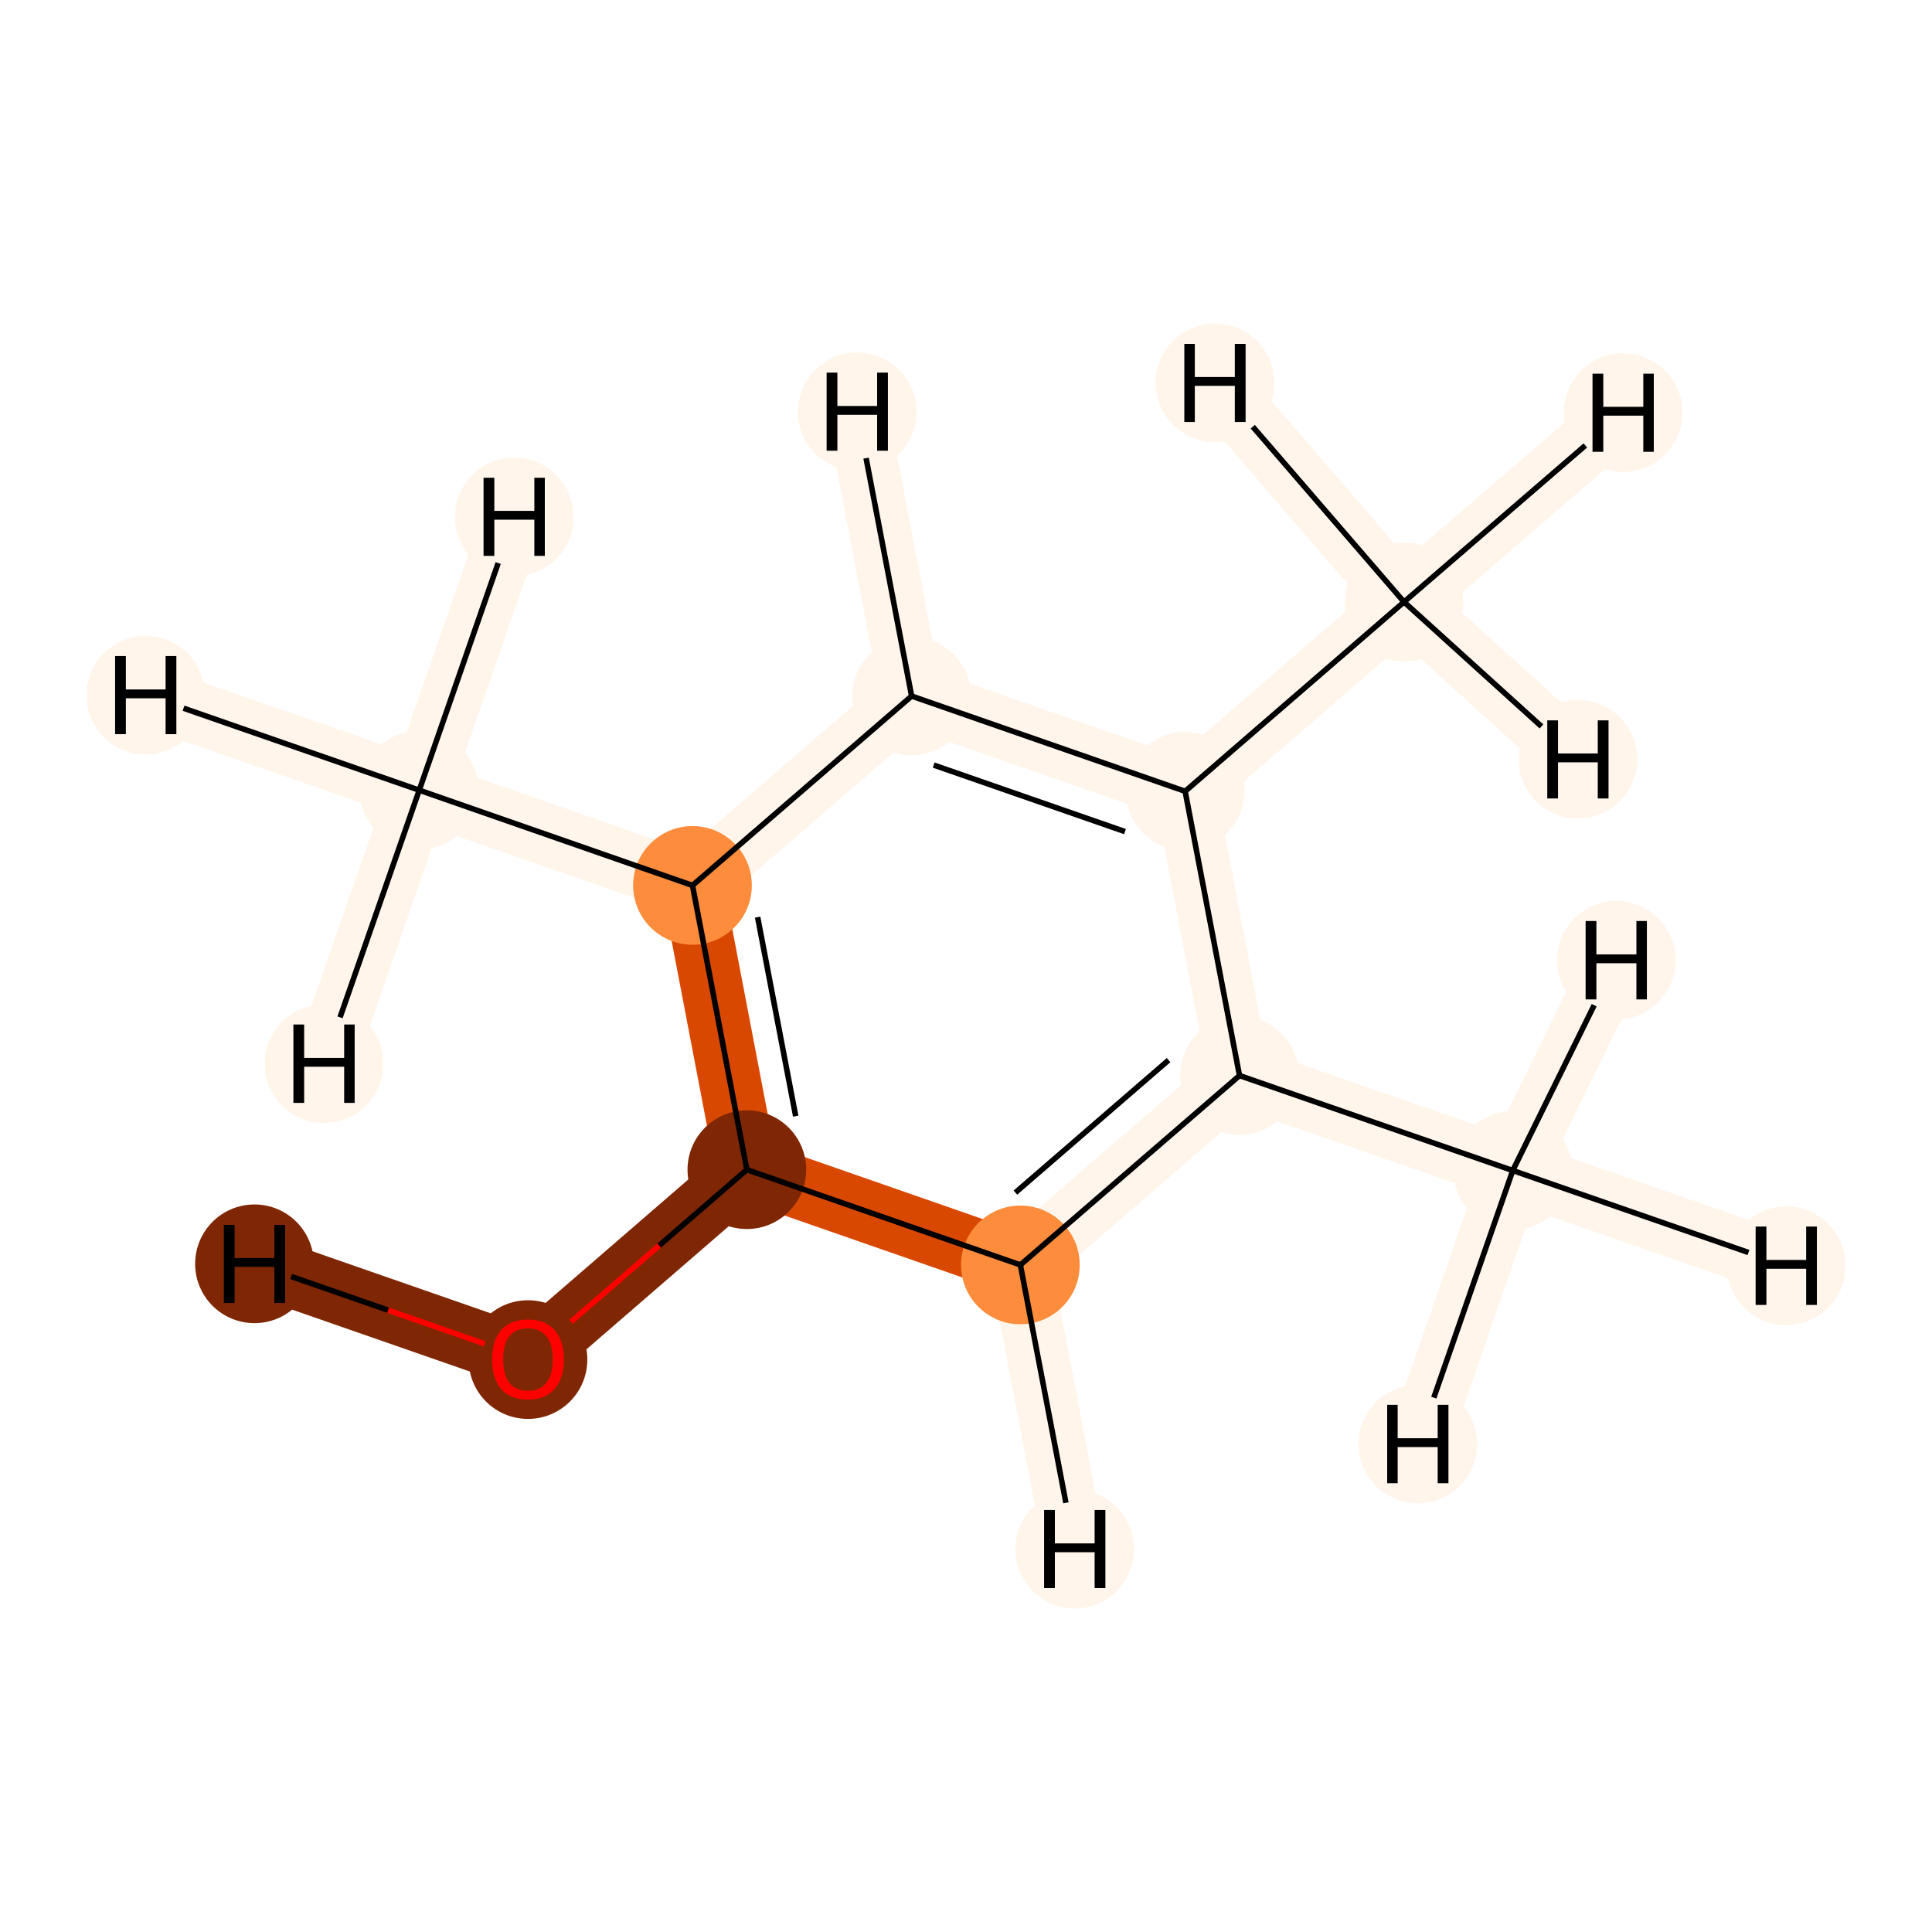 <?xml version='1.0' encoding='iso-8859-1'?>
<svg version='1.1' baseProfile='full'
              xmlns='http://www.w3.org/2000/svg'
                      xmlns:rdkit='http://www.rdkit.org/xml'
                      xmlns:xlink='http://www.w3.org/1999/xlink'
                  xml:space='preserve'
width='700px' height='700px' viewBox='0 0 700 700'>
<!-- END OF HEADER -->
<rect style='opacity:1.0;fill:#FFFFFF;stroke:none' width='700.0' height='700.0' x='0.0' y='0.0'> </rect>
<path d='M 548.1,424.1 L 449.1,389.7' style='fill:none;fill-rule:evenodd;stroke:#FFF5EB;stroke-width:22.4px;stroke-linecap:butt;stroke-linejoin:miter;stroke-opacity:1' />
<path d='M 548.1,424.1 L 647.2,458.6' style='fill:none;fill-rule:evenodd;stroke:#FFF5EB;stroke-width:22.4px;stroke-linecap:butt;stroke-linejoin:miter;stroke-opacity:1' />
<path d='M 548.1,424.1 L 585.6,347.9' style='fill:none;fill-rule:evenodd;stroke:#FFF5EB;stroke-width:22.4px;stroke-linecap:butt;stroke-linejoin:miter;stroke-opacity:1' />
<path d='M 548.1,424.1 L 513.7,523.2' style='fill:none;fill-rule:evenodd;stroke:#FFF5EB;stroke-width:22.4px;stroke-linecap:butt;stroke-linejoin:miter;stroke-opacity:1' />
<path d='M 449.1,389.7 L 369.7,458.3' style='fill:none;fill-rule:evenodd;stroke:#FFF5EB;stroke-width:22.4px;stroke-linecap:butt;stroke-linejoin:miter;stroke-opacity:1' />
<path d='M 449.1,389.7 L 429.4,286.7' style='fill:none;fill-rule:evenodd;stroke:#FFF5EB;stroke-width:22.4px;stroke-linecap:butt;stroke-linejoin:miter;stroke-opacity:1' />
<path d='M 369.7,458.3 L 270.6,423.8' style='fill:none;fill-rule:evenodd;stroke:#D94801;stroke-width:22.4px;stroke-linecap:butt;stroke-linejoin:miter;stroke-opacity:1' />
<path d='M 369.7,458.3 L 389.4,561.3' style='fill:none;fill-rule:evenodd;stroke:#FFF5EB;stroke-width:22.4px;stroke-linecap:butt;stroke-linejoin:miter;stroke-opacity:1' />
<path d='M 270.6,423.8 L 191.3,492.4' style='fill:none;fill-rule:evenodd;stroke:#7F2704;stroke-width:22.4px;stroke-linecap:butt;stroke-linejoin:miter;stroke-opacity:1' />
<path d='M 270.6,423.8 L 250.9,320.8' style='fill:none;fill-rule:evenodd;stroke:#D94801;stroke-width:22.4px;stroke-linecap:butt;stroke-linejoin:miter;stroke-opacity:1' />
<path d='M 191.3,492.4 L 92.2,457.9' style='fill:none;fill-rule:evenodd;stroke:#7F2704;stroke-width:22.4px;stroke-linecap:butt;stroke-linejoin:miter;stroke-opacity:1' />
<path d='M 250.9,320.8 L 330.3,252.2' style='fill:none;fill-rule:evenodd;stroke:#FFF5EB;stroke-width:22.4px;stroke-linecap:butt;stroke-linejoin:miter;stroke-opacity:1' />
<path d='M 250.9,320.8 L 151.9,286.3' style='fill:none;fill-rule:evenodd;stroke:#FFF5EB;stroke-width:22.4px;stroke-linecap:butt;stroke-linejoin:miter;stroke-opacity:1' />
<path d='M 330.3,252.2 L 429.4,286.7' style='fill:none;fill-rule:evenodd;stroke:#FFF5EB;stroke-width:22.4px;stroke-linecap:butt;stroke-linejoin:miter;stroke-opacity:1' />
<path d='M 330.3,252.2 L 310.6,149.2' style='fill:none;fill-rule:evenodd;stroke:#FFF5EB;stroke-width:22.4px;stroke-linecap:butt;stroke-linejoin:miter;stroke-opacity:1' />
<path d='M 429.4,286.7 L 508.7,218.1' style='fill:none;fill-rule:evenodd;stroke:#FFF5EB;stroke-width:22.4px;stroke-linecap:butt;stroke-linejoin:miter;stroke-opacity:1' />
<path d='M 508.7,218.1 L 588.1,149.5' style='fill:none;fill-rule:evenodd;stroke:#FFF5EB;stroke-width:22.4px;stroke-linecap:butt;stroke-linejoin:miter;stroke-opacity:1' />
<path d='M 508.7,218.1 L 571.7,275.1' style='fill:none;fill-rule:evenodd;stroke:#FFF5EB;stroke-width:22.4px;stroke-linecap:butt;stroke-linejoin:miter;stroke-opacity:1' />
<path d='M 508.7,218.1 L 440.2,138.7' style='fill:none;fill-rule:evenodd;stroke:#FFF5EB;stroke-width:22.4px;stroke-linecap:butt;stroke-linejoin:miter;stroke-opacity:1' />
<path d='M 151.9,286.3 L 52.8,251.9' style='fill:none;fill-rule:evenodd;stroke:#FFF5EB;stroke-width:22.4px;stroke-linecap:butt;stroke-linejoin:miter;stroke-opacity:1' />
<path d='M 151.9,286.3 L 186.3,187.3' style='fill:none;fill-rule:evenodd;stroke:#FFF5EB;stroke-width:22.4px;stroke-linecap:butt;stroke-linejoin:miter;stroke-opacity:1' />
<path d='M 151.9,286.3 L 117.4,385.4' style='fill:none;fill-rule:evenodd;stroke:#FFF5EB;stroke-width:22.4px;stroke-linecap:butt;stroke-linejoin:miter;stroke-opacity:1' />
<ellipse cx='548.1' cy='424.1' rx='21.0' ry='21.0'  style='fill:#FFF5EB;fill-rule:evenodd;stroke:#FFF5EB;stroke-width:1.0px;stroke-linecap:butt;stroke-linejoin:miter;stroke-opacity:1' />
<ellipse cx='449.1' cy='389.7' rx='21.0' ry='21.0'  style='fill:#FFF5EB;fill-rule:evenodd;stroke:#FFF5EB;stroke-width:1.0px;stroke-linecap:butt;stroke-linejoin:miter;stroke-opacity:1' />
<ellipse cx='369.7' cy='458.3' rx='21.0' ry='21.0'  style='fill:#FD8D3C;fill-rule:evenodd;stroke:#FD8D3C;stroke-width:1.0px;stroke-linecap:butt;stroke-linejoin:miter;stroke-opacity:1' />
<ellipse cx='270.6' cy='423.8' rx='21.0' ry='21.0'  style='fill:#7F2704;fill-rule:evenodd;stroke:#7F2704;stroke-width:1.0px;stroke-linecap:butt;stroke-linejoin:miter;stroke-opacity:1' />
<ellipse cx='191.3' cy='492.6' rx='21.0' ry='21.0'  style='fill:#7F2704;fill-rule:evenodd;stroke:#7F2704;stroke-width:1.0px;stroke-linecap:butt;stroke-linejoin:miter;stroke-opacity:1' />
<ellipse cx='250.9' cy='320.8' rx='21.0' ry='21.0'  style='fill:#FD8D3C;fill-rule:evenodd;stroke:#FD8D3C;stroke-width:1.0px;stroke-linecap:butt;stroke-linejoin:miter;stroke-opacity:1' />
<ellipse cx='330.3' cy='252.2' rx='21.0' ry='21.0'  style='fill:#FFF5EB;fill-rule:evenodd;stroke:#FFF5EB;stroke-width:1.0px;stroke-linecap:butt;stroke-linejoin:miter;stroke-opacity:1' />
<ellipse cx='429.4' cy='286.7' rx='21.0' ry='21.0'  style='fill:#FFF5EB;fill-rule:evenodd;stroke:#FFF5EB;stroke-width:1.0px;stroke-linecap:butt;stroke-linejoin:miter;stroke-opacity:1' />
<ellipse cx='508.7' cy='218.1' rx='21.0' ry='21.0'  style='fill:#FFF5EB;fill-rule:evenodd;stroke:#FFF5EB;stroke-width:1.0px;stroke-linecap:butt;stroke-linejoin:miter;stroke-opacity:1' />
<ellipse cx='151.9' cy='286.3' rx='21.0' ry='21.0'  style='fill:#FFF5EB;fill-rule:evenodd;stroke:#FFF5EB;stroke-width:1.0px;stroke-linecap:butt;stroke-linejoin:miter;stroke-opacity:1' />
<ellipse cx='647.2' cy='458.6' rx='21.0' ry='21.0'  style='fill:#FFF5EB;fill-rule:evenodd;stroke:#FFF5EB;stroke-width:1.0px;stroke-linecap:butt;stroke-linejoin:miter;stroke-opacity:1' />
<ellipse cx='585.6' cy='347.9' rx='21.0' ry='21.0'  style='fill:#FFF5EB;fill-rule:evenodd;stroke:#FFF5EB;stroke-width:1.0px;stroke-linecap:butt;stroke-linejoin:miter;stroke-opacity:1' />
<ellipse cx='513.7' cy='523.2' rx='21.0' ry='21.0'  style='fill:#FFF5EB;fill-rule:evenodd;stroke:#FFF5EB;stroke-width:1.0px;stroke-linecap:butt;stroke-linejoin:miter;stroke-opacity:1' />
<ellipse cx='389.4' cy='561.3' rx='21.0' ry='21.0'  style='fill:#FFF5EB;fill-rule:evenodd;stroke:#FFF5EB;stroke-width:1.0px;stroke-linecap:butt;stroke-linejoin:miter;stroke-opacity:1' />
<ellipse cx='92.2' cy='457.9' rx='21.0' ry='21.0'  style='fill:#7F2704;fill-rule:evenodd;stroke:#7F2704;stroke-width:1.0px;stroke-linecap:butt;stroke-linejoin:miter;stroke-opacity:1' />
<ellipse cx='310.6' cy='149.2' rx='21.0' ry='21.0'  style='fill:#FFF5EB;fill-rule:evenodd;stroke:#FFF5EB;stroke-width:1.0px;stroke-linecap:butt;stroke-linejoin:miter;stroke-opacity:1' />
<ellipse cx='588.1' cy='149.5' rx='21.0' ry='21.0'  style='fill:#FFF5EB;fill-rule:evenodd;stroke:#FFF5EB;stroke-width:1.0px;stroke-linecap:butt;stroke-linejoin:miter;stroke-opacity:1' />
<ellipse cx='571.7' cy='275.1' rx='21.0' ry='21.0'  style='fill:#FFF5EB;fill-rule:evenodd;stroke:#FFF5EB;stroke-width:1.0px;stroke-linecap:butt;stroke-linejoin:miter;stroke-opacity:1' />
<ellipse cx='440.2' cy='138.7' rx='21.0' ry='21.0'  style='fill:#FFF5EB;fill-rule:evenodd;stroke:#FFF5EB;stroke-width:1.0px;stroke-linecap:butt;stroke-linejoin:miter;stroke-opacity:1' />
<ellipse cx='52.8' cy='251.9' rx='21.0' ry='21.0'  style='fill:#FFF5EB;fill-rule:evenodd;stroke:#FFF5EB;stroke-width:1.0px;stroke-linecap:butt;stroke-linejoin:miter;stroke-opacity:1' />
<ellipse cx='186.3' cy='187.3' rx='21.0' ry='21.0'  style='fill:#FFF5EB;fill-rule:evenodd;stroke:#FFF5EB;stroke-width:1.0px;stroke-linecap:butt;stroke-linejoin:miter;stroke-opacity:1' />
<ellipse cx='117.4' cy='385.4' rx='21.0' ry='21.0'  style='fill:#FFF5EB;fill-rule:evenodd;stroke:#FFF5EB;stroke-width:1.0px;stroke-linecap:butt;stroke-linejoin:miter;stroke-opacity:1' />
<path class='bond-0 atom-0 atom-1' d='M 548.1,424.1 L 449.1,389.7' style='fill:none;fill-rule:evenodd;stroke:#000000;stroke-width:2.0px;stroke-linecap:butt;stroke-linejoin:miter;stroke-opacity:1' />
<path class='bond-10 atom-0 atom-10' d='M 548.1,424.1 L 633.5,453.8' style='fill:none;fill-rule:evenodd;stroke:#000000;stroke-width:2.0px;stroke-linecap:butt;stroke-linejoin:miter;stroke-opacity:1' />
<path class='bond-11 atom-0 atom-11' d='M 548.1,424.1 L 577.6,364.2' style='fill:none;fill-rule:evenodd;stroke:#000000;stroke-width:2.0px;stroke-linecap:butt;stroke-linejoin:miter;stroke-opacity:1' />
<path class='bond-12 atom-0 atom-12' d='M 548.1,424.1 L 519.5,506.4' style='fill:none;fill-rule:evenodd;stroke:#000000;stroke-width:2.0px;stroke-linecap:butt;stroke-linejoin:miter;stroke-opacity:1' />
<path class='bond-1 atom-1 atom-2' d='M 449.1,389.7 L 369.7,458.3' style='fill:none;fill-rule:evenodd;stroke:#000000;stroke-width:2.0px;stroke-linecap:butt;stroke-linejoin:miter;stroke-opacity:1' />
<path class='bond-1 atom-1 atom-2' d='M 423.4,384.1 L 367.9,432.1' style='fill:none;fill-rule:evenodd;stroke:#000000;stroke-width:2.0px;stroke-linecap:butt;stroke-linejoin:miter;stroke-opacity:1' />
<path class='bond-9 atom-7 atom-1' d='M 429.4,286.7 L 449.1,389.7' style='fill:none;fill-rule:evenodd;stroke:#000000;stroke-width:2.0px;stroke-linecap:butt;stroke-linejoin:miter;stroke-opacity:1' />
<path class='bond-2 atom-2 atom-3' d='M 369.7,458.3 L 270.6,423.8' style='fill:none;fill-rule:evenodd;stroke:#000000;stroke-width:2.0px;stroke-linecap:butt;stroke-linejoin:miter;stroke-opacity:1' />
<path class='bond-13 atom-2 atom-13' d='M 369.7,458.3 L 386.2,544.5' style='fill:none;fill-rule:evenodd;stroke:#000000;stroke-width:2.0px;stroke-linecap:butt;stroke-linejoin:miter;stroke-opacity:1' />
<path class='bond-3 atom-3 atom-4' d='M 270.6,423.8 L 238.8,451.3' style='fill:none;fill-rule:evenodd;stroke:#000000;stroke-width:2.0px;stroke-linecap:butt;stroke-linejoin:miter;stroke-opacity:1' />
<path class='bond-3 atom-3 atom-4' d='M 238.8,451.3 L 206.9,478.9' style='fill:none;fill-rule:evenodd;stroke:#FF0000;stroke-width:2.0px;stroke-linecap:butt;stroke-linejoin:miter;stroke-opacity:1' />
<path class='bond-4 atom-3 atom-5' d='M 270.6,423.8 L 250.9,320.8' style='fill:none;fill-rule:evenodd;stroke:#000000;stroke-width:2.0px;stroke-linecap:butt;stroke-linejoin:miter;stroke-opacity:1' />
<path class='bond-4 atom-3 atom-5' d='M 288.3,404.4 L 274.5,332.3' style='fill:none;fill-rule:evenodd;stroke:#000000;stroke-width:2.0px;stroke-linecap:butt;stroke-linejoin:miter;stroke-opacity:1' />
<path class='bond-14 atom-4 atom-14' d='M 175.6,486.9 L 140.6,474.7' style='fill:none;fill-rule:evenodd;stroke:#FF0000;stroke-width:2.0px;stroke-linecap:butt;stroke-linejoin:miter;stroke-opacity:1' />
<path class='bond-14 atom-4 atom-14' d='M 140.6,474.7 L 105.5,462.5' style='fill:none;fill-rule:evenodd;stroke:#000000;stroke-width:2.0px;stroke-linecap:butt;stroke-linejoin:miter;stroke-opacity:1' />
<path class='bond-5 atom-5 atom-6' d='M 250.9,320.8 L 330.3,252.2' style='fill:none;fill-rule:evenodd;stroke:#000000;stroke-width:2.0px;stroke-linecap:butt;stroke-linejoin:miter;stroke-opacity:1' />
<path class='bond-8 atom-5 atom-9' d='M 250.9,320.8 L 151.9,286.3' style='fill:none;fill-rule:evenodd;stroke:#000000;stroke-width:2.0px;stroke-linecap:butt;stroke-linejoin:miter;stroke-opacity:1' />
<path class='bond-6 atom-6 atom-7' d='M 330.3,252.2 L 429.4,286.7' style='fill:none;fill-rule:evenodd;stroke:#000000;stroke-width:2.0px;stroke-linecap:butt;stroke-linejoin:miter;stroke-opacity:1' />
<path class='bond-6 atom-6 atom-7' d='M 338.3,277.2 L 407.6,301.3' style='fill:none;fill-rule:evenodd;stroke:#000000;stroke-width:2.0px;stroke-linecap:butt;stroke-linejoin:miter;stroke-opacity:1' />
<path class='bond-15 atom-6 atom-15' d='M 330.3,252.2 L 313.8,166.0' style='fill:none;fill-rule:evenodd;stroke:#000000;stroke-width:2.0px;stroke-linecap:butt;stroke-linejoin:miter;stroke-opacity:1' />
<path class='bond-7 atom-7 atom-8' d='M 429.4,286.7 L 508.7,218.1' style='fill:none;fill-rule:evenodd;stroke:#000000;stroke-width:2.0px;stroke-linecap:butt;stroke-linejoin:miter;stroke-opacity:1' />
<path class='bond-16 atom-8 atom-16' d='M 508.7,218.1 L 574.4,161.4' style='fill:none;fill-rule:evenodd;stroke:#000000;stroke-width:2.0px;stroke-linecap:butt;stroke-linejoin:miter;stroke-opacity:1' />
<path class='bond-17 atom-8 atom-17' d='M 508.7,218.1 L 558.5,263.2' style='fill:none;fill-rule:evenodd;stroke:#000000;stroke-width:2.0px;stroke-linecap:butt;stroke-linejoin:miter;stroke-opacity:1' />
<path class='bond-18 atom-8 atom-18' d='M 508.7,218.1 L 453.9,154.6' style='fill:none;fill-rule:evenodd;stroke:#000000;stroke-width:2.0px;stroke-linecap:butt;stroke-linejoin:miter;stroke-opacity:1' />
<path class='bond-19 atom-9 atom-19' d='M 151.9,286.3 L 66.5,256.6' style='fill:none;fill-rule:evenodd;stroke:#000000;stroke-width:2.0px;stroke-linecap:butt;stroke-linejoin:miter;stroke-opacity:1' />
<path class='bond-20 atom-9 atom-20' d='M 151.9,286.3 L 180.5,204.0' style='fill:none;fill-rule:evenodd;stroke:#000000;stroke-width:2.0px;stroke-linecap:butt;stroke-linejoin:miter;stroke-opacity:1' />
<path class='bond-21 atom-9 atom-21' d='M 151.9,286.3 L 123.2,368.6' style='fill:none;fill-rule:evenodd;stroke:#000000;stroke-width:2.0px;stroke-linecap:butt;stroke-linejoin:miter;stroke-opacity:1' />
<path  class='atom-4' d='M 178.3 492.5
Q 178.3 485.7, 181.6 481.9
Q 185.0 478.1, 191.3 478.1
Q 197.5 478.1, 200.9 481.9
Q 204.3 485.7, 204.3 492.5
Q 204.3 499.3, 200.9 503.3
Q 197.5 507.1, 191.3 507.1
Q 185.0 507.1, 181.6 503.3
Q 178.3 499.4, 178.3 492.5
M 191.3 503.9
Q 195.6 503.9, 197.9 501.1
Q 200.3 498.1, 200.3 492.5
Q 200.3 486.9, 197.9 484.1
Q 195.6 481.3, 191.3 481.3
Q 186.9 481.3, 184.6 484.1
Q 182.3 486.9, 182.3 492.5
Q 182.3 498.2, 184.6 501.1
Q 186.9 503.9, 191.3 503.9
' fill='#FF0000'/>
<path  class='atom-10' d='M 636.1 444.4
L 640.0 444.4
L 640.0 456.5
L 654.4 456.5
L 654.4 444.4
L 658.3 444.4
L 658.3 472.8
L 654.4 472.8
L 654.4 459.7
L 640.0 459.7
L 640.0 472.8
L 636.1 472.8
L 636.1 444.4
' fill='#000000'/>
<path  class='atom-11' d='M 574.5 333.7
L 578.4 333.7
L 578.4 345.8
L 592.9 345.8
L 592.9 333.7
L 596.7 333.7
L 596.7 362.1
L 592.9 362.1
L 592.9 349.0
L 578.4 349.0
L 578.4 362.1
L 574.5 362.1
L 574.5 333.7
' fill='#000000'/>
<path  class='atom-12' d='M 502.6 509.0
L 506.4 509.0
L 506.4 521.1
L 520.9 521.1
L 520.9 509.0
L 524.8 509.0
L 524.8 537.4
L 520.9 537.4
L 520.9 524.3
L 506.4 524.3
L 506.4 537.4
L 502.6 537.4
L 502.6 509.0
' fill='#000000'/>
<path  class='atom-13' d='M 378.3 547.1
L 382.2 547.1
L 382.2 559.2
L 396.6 559.2
L 396.6 547.1
L 400.5 547.1
L 400.5 575.4
L 396.6 575.4
L 396.6 562.4
L 382.2 562.4
L 382.2 575.4
L 378.3 575.4
L 378.3 547.1
' fill='#000000'/>
<path  class='atom-14' d='M 81.1 443.8
L 85.0 443.8
L 85.0 455.8
L 99.4 455.8
L 99.4 443.8
L 103.3 443.8
L 103.3 472.1
L 99.4 472.1
L 99.4 459.0
L 85.0 459.0
L 85.0 472.1
L 81.1 472.1
L 81.1 443.8
' fill='#000000'/>
<path  class='atom-15' d='M 299.5 135.0
L 303.4 135.0
L 303.4 147.1
L 317.8 147.1
L 317.8 135.0
L 321.7 135.0
L 321.7 163.3
L 317.8 163.3
L 317.8 150.3
L 303.4 150.3
L 303.4 163.3
L 299.5 163.3
L 299.5 135.0
' fill='#000000'/>
<path  class='atom-16' d='M 577.0 135.4
L 580.9 135.4
L 580.9 147.4
L 595.4 147.4
L 595.4 135.4
L 599.2 135.4
L 599.2 163.7
L 595.4 163.7
L 595.4 150.6
L 580.9 150.6
L 580.9 163.7
L 577.0 163.7
L 577.0 135.4
' fill='#000000'/>
<path  class='atom-17' d='M 560.6 261.0
L 564.5 261.0
L 564.5 273.0
L 578.9 273.0
L 578.9 261.0
L 582.8 261.0
L 582.8 289.3
L 578.9 289.3
L 578.9 276.2
L 564.5 276.2
L 564.5 289.3
L 560.6 289.3
L 560.6 261.0
' fill='#000000'/>
<path  class='atom-18' d='M 429.1 124.6
L 432.9 124.6
L 432.9 136.6
L 447.4 136.6
L 447.4 124.6
L 451.3 124.6
L 451.3 152.9
L 447.4 152.9
L 447.4 139.8
L 432.9 139.8
L 432.9 152.9
L 429.1 152.9
L 429.1 124.6
' fill='#000000'/>
<path  class='atom-19' d='M 41.7 237.7
L 45.6 237.7
L 45.6 249.8
L 60.0 249.8
L 60.0 237.7
L 63.9 237.7
L 63.9 266.0
L 60.0 266.0
L 60.0 253.0
L 45.6 253.0
L 45.6 266.0
L 41.7 266.0
L 41.7 237.7
' fill='#000000'/>
<path  class='atom-20' d='M 175.2 173.1
L 179.1 173.1
L 179.1 185.1
L 193.6 185.1
L 193.6 173.1
L 197.4 173.1
L 197.4 201.4
L 193.6 201.4
L 193.6 188.3
L 179.1 188.3
L 179.1 201.4
L 175.2 201.4
L 175.2 173.1
' fill='#000000'/>
<path  class='atom-21' d='M 106.3 371.2
L 110.2 371.2
L 110.2 383.3
L 124.7 383.3
L 124.7 371.2
L 128.5 371.2
L 128.5 399.6
L 124.7 399.6
L 124.7 386.5
L 110.2 386.5
L 110.2 399.6
L 106.3 399.6
L 106.3 371.2
' fill='#000000'/>
</svg>
